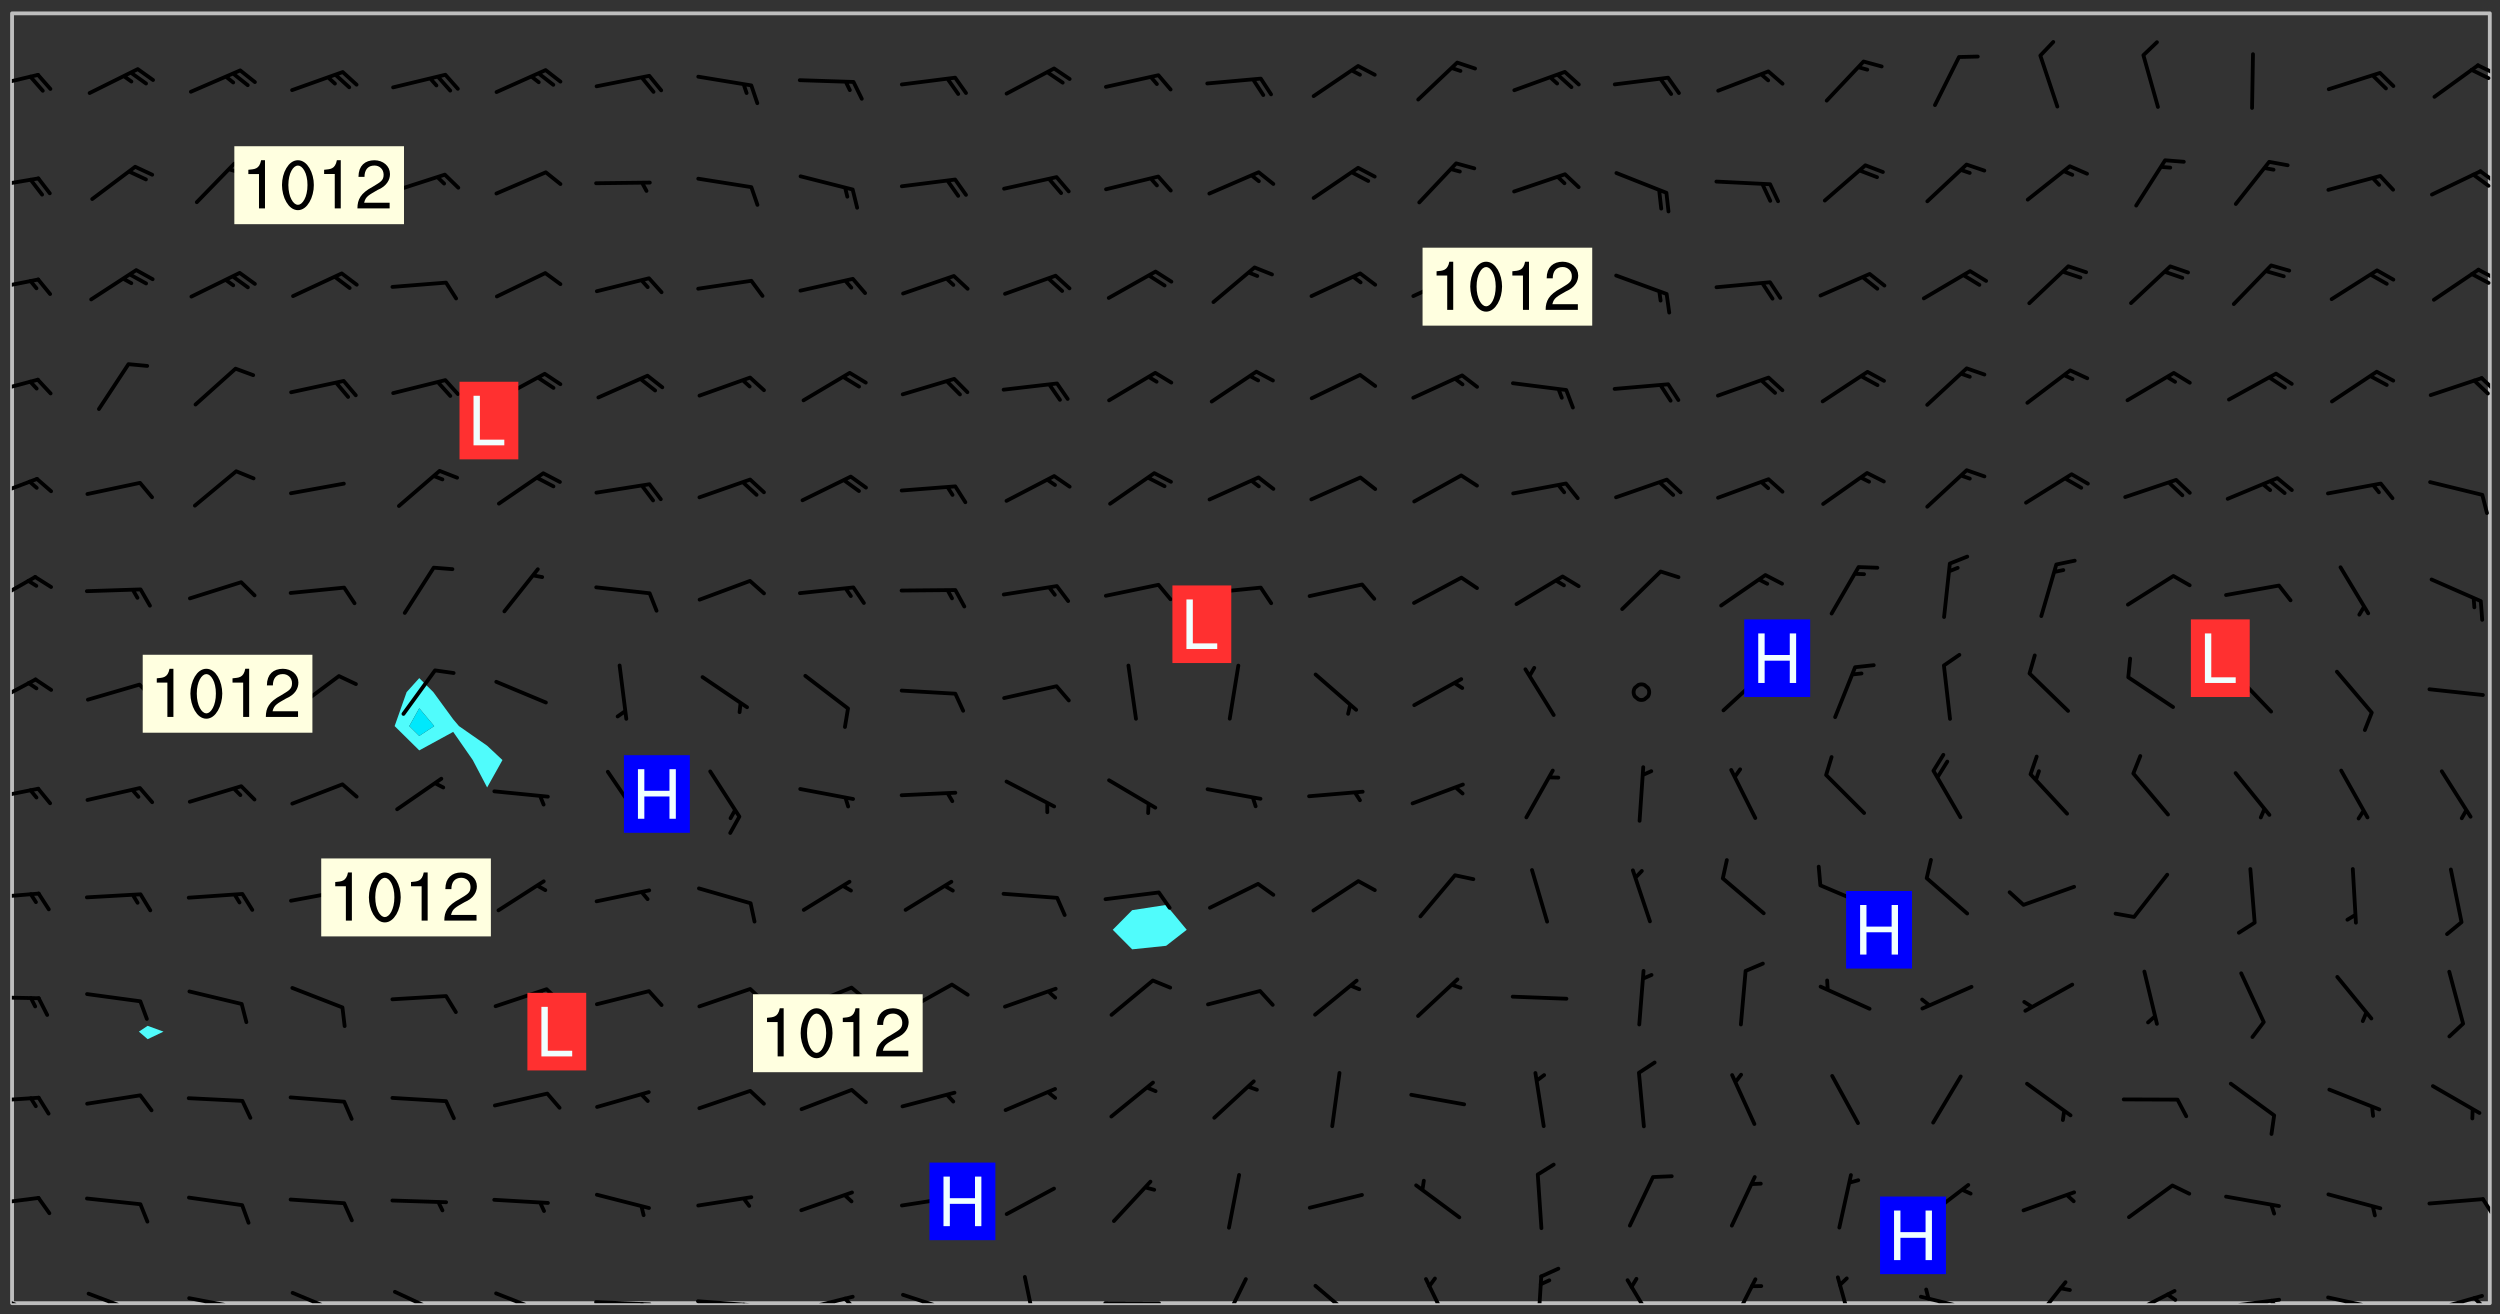 <svg xmlns="http://www.w3.org/2000/svg" role="img" xmlns:xlink="http://www.w3.org/1999/xlink" viewBox="142.45 309.95 326.84 171.84"><rect x="142.45" y="309.95" width="326.84" height="171.84" fill="#333333" stroke="none"/><defs><clipPath id="a"><path d="M144 311.672h1v168.656h-1zm0 0"/></clipPath><clipPath id="b"><path d="M144 311.672h324v168.656H144zm0 0"/></clipPath><clipPath id="c"><path d="M467 311.672h1v168.656h-1zm0 0"/></clipPath><clipPath id="d"><path d="M144 478h4v2.328h-4zm0 0"/></clipPath><clipPath id="e"><path d="M153 478h8v2.328h-8zm0 0"/></clipPath><clipPath id="f"><path d="M159 480h2v.328h-2zm0 0"/></clipPath><clipPath id="g"><path d="M166 479h9v1.328h-9zm0 0"/></clipPath><clipPath id="h"><path d="M172 480h2v.328h-2zm0 0"/></clipPath><clipPath id="i"><path d="M180 478h8v2.328h-8zm0 0"/></clipPath><clipPath id="j"><path d="M193 478h8v2.328h-8zm0 0"/></clipPath><clipPath id="k"><path d="M207 478h8v2.328h-8zm0 0"/></clipPath><clipPath id="l"><path d="M212 480h2v.328h-2zm0 0"/></clipPath><clipPath id="m"><path d="M220 479h8v1.328h-8zm0 0"/></clipPath><clipPath id="n"><path d="M226 480h2v.328h-2zm0 0"/></clipPath><clipPath id="o"><path d="M233 479h8v1.328h-8zm0 0"/></clipPath><clipPath id="p"><path d="M239 480h2v.328h-2zm0 0"/></clipPath><clipPath id="q"><path d="M246 479h9v1.328h-9zm0 0"/></clipPath><clipPath id="r"><path d="M252 479h3v1.328h-3zm0 0"/></clipPath><clipPath id="s"><path d="M260 478h8v2.328h-8zm0 0"/></clipPath><clipPath id="t"><path d="M276 476h3v4.328h-3zm0 0"/></clipPath><clipPath id="u"><path d="M286 480h9v.328h-9zm0 0"/></clipPath><clipPath id="v"><path d="M301 476h5v4.328h-5zm0 0"/></clipPath><clipPath id="w"><path d="M314 477h7v3.328h-7zm0 0"/></clipPath><clipPath id="x"><path d="M328 476h5v4.328h-5zm0 0"/></clipPath><clipPath id="y"><path d="M343 476h2v4.328h-2zm0 0"/></clipPath><clipPath id="z"><path d="M354 477h6v3.328h-6zm0 0"/></clipPath><clipPath id="A"><path d="M368 476h5v4.328h-5zm0 0"/></clipPath><clipPath id="B"><path d="M382 476h3v4.328h-3zm0 0"/></clipPath><clipPath id="C"><path d="M393 479h8v1.328h-8zm0 0"/></clipPath><clipPath id="D"><path d="M407 477h6v3.328h-6zm0 0"/></clipPath><clipPath id="E"><path d="M420 478h7v2.328h-7zm0 0"/></clipPath><clipPath id="F"><path d="M425 478h3v2.328h-3zm0 0"/></clipPath><clipPath id="G"><path d="M433 479h8v1.328h-8zm0 0"/></clipPath><clipPath id="H"><path d="M439 479h2v1.328h-2zm0 0"/></clipPath><clipPath id="I"><path d="M446 479h8v1.328h-8zm0 0"/></clipPath><clipPath id="J"><path d="M452 480h2v.328h-2zm0 0"/></clipPath><clipPath id="K"><path d="M459 479h9v1.328h-9zm0 0"/></clipPath><clipPath id="L"><path d="M465 479h3v1.328h-3zm0 0"/></clipPath><clipPath id="M"><path d="M144 466h4v2h-4zm0 0"/></clipPath><clipPath id="N"><path d="M466 466h2v4h-2zm0 0"/></clipPath><clipPath id="O"><path d="M144 453h4v2h-4zm0 0"/></clipPath><clipPath id="P"><path d="M144 440h4v1h-4zm0 0"/></clipPath><clipPath id="Q"><path d="M144 426h4v2h-4zm0 0"/></clipPath><clipPath id="R"><path d="M144 412h4v3h-4zm0 0"/></clipPath><clipPath id="S"><path d="M144 398h4v5h-4zm0 0"/></clipPath><clipPath id="T"><path d="M144 385h4v5h-4zm0 0"/></clipPath><clipPath id="U"><path d="M144 372h4v4h-4zm0 0"/></clipPath><clipPath id="V"><path d="M144 359h4v3h-4zm0 0"/></clipPath><clipPath id="W"><path d="M466 359h2v3h-2zm0 0"/></clipPath><clipPath id="X"><path d="M144 346h4v3h-4zm0 0"/></clipPath><clipPath id="Y"><path d="M466 344h2v3h-2zm0 0"/></clipPath><clipPath id="Z"><path d="M465 345h3v3h-3zm0 0"/></clipPath><clipPath id="aa"><path d="M144 333h4v2h-4zm0 0"/></clipPath><clipPath id="ab"><path d="M466 332h2v3h-2zm0 0"/></clipPath><clipPath id="ac"><path d="M465 332h3v3h-3zm0 0"/></clipPath><clipPath id="ad"><path d="M144 319h4v3h-4zm0 0"/></clipPath><clipPath id="ae"><path d="M466 318h2v2h-2zm0 0"/></clipPath><clipPath id="af"><path d="M465 318h3v3h-3zm0 0"/></clipPath><g id="ag" clip-path="url(#clip1)"><path fill="#fff" fill-opacity="0" fill-rule="evenodd" d="M0 0h1000v1000H0zm0 0"/><path fill="#d3d3d3" fill-opacity="0" fill-rule="evenodd" d="M162.152 355.867l-.234.293.059.234.117.172.176.234.293.348.113.059.117-.172.059-.234.176-.176.465-.176h.699l.234.293.289.816.059.176.176.23.352.234.699.699.172.176.234.348.234.41.289.582.41.465.23.234.234.176.117.23.176.293.172 1.164v.234l.059.289.059.117.117.117.348.41.117.172.176.176.176.234.117.172.172.352.059.234.234.406.234-.059-.176.176-.059.93h-.582l-.234-.113-.348.113-.117.117-.059.293-.059.176-.117.172-.465.293-.059.234-.059.113v.645l.059.172v.41l.059.059v.406l.059.406.117.176.059.059.23.641-.059.293v.699l-.059.582v.234l-.059.23-.055.352v1.922l.055.117h.426l-.367.117-.023.352.891 1.168 1.742.539 1.34.359v.539l.09.809.535.715 1.52.27.891-.086.09 1.164.535.18 1.16-.18 2.055-.984 1.16-.363 1.879-.176 1.695-.18-.18.719-1.516.086-1.25.09-.805.27-1.074.809.27.719.535.898-.18.625-.266.809.266 1.078.625.898.805.18 1.25-.18-.266.723.098.504.055.293v.172l.059.293v.406l.176.117.352.117h.406l.293-.176.113-.117.059-.117.117-.23.059-.176.352-.465.23-.176.176-.059.176.059.059.176.117.988.055.469.059.172.117.234.176.059.816.059h.289l.117.234.059.406.059.352v1.105l.117.293.117.348.289.699.176.352.582.754.352.176.172.059.469.234.641.465.348.234.293.176.293.055.23.062.816.348.293.176.113.172.352.352.117.176.523.641v.289l.059.352v.348l.059.352.059.289.117.059.172.059h.176l.582.234.176.117.176.289.176.234.113.234.293.23.117.117v.41l.059.055.289.234.234.117.059.117.117.172.059.117.23.234.059.176.234.059.117.059-.117.113-.059.117v.117l-.117.293-.117.289v.582l.176.117.117.059.059.117.117.117.113.059.176.348.059.352.059.406v.176l-.059.176-.117.699v.172l.117.176.293.293h.406l.176.117.117.172.117.293v.234h-.527l-.23-.234h-.234l-.176.059-.059.699.059.348.117.176.176.41.117.23.289.469.176.055h.523l.234.059.758.641.059.293v.234l.059.059.23.348v.352l-.117.172v.293l.293.289.293.176.172.059.293.176.293.117.582.406.289.234.293.176.219.16.016.012.23.176.641.523.176.234.117.176.176.176.113.172v.641l.117.176.469.117.582.117.234.059.23.113.293.117.113.059.586.352.289.172.176.062.176.055.176.059.699.352.289.176.234.055.289.176.234.117.641.406.293.117.172.059.234.059.41.059.23.059.234.117.059.172-.41.176.469.059.059.293.113.234.176.055.234.059.176.059.406.117.641.234.117.172.059.234v.176l-.059.117-.059.406.234.234.117.059.348.117.641.23.176.117.289.117.176.176.234.465.582 1.105.176.176.348.176.176.117.352.117 1.047.523.234.059.465.113.293.059.465.176.758.582.234.234.348.465.176.176.289.234.816.699.293.176.289.289.293.176.293.289.695.641.176.176.293.234.289.234.469.289.641.582.348.234.234.293.348.348.352.465.934.992.348.406.117.176.234.059.113.117.645.176.23.113.234.059.293.176.23.117.934.699.406.406.234.176.406.176.234.117.816.348.348.234.234.117.293.289.23.117.758.352.352.172.23.059.293.117.234.059.871.176h.816l.469.23.172.059.875.699.465.117.293.059.176.059.23.059.469.059.348.059.352.059.406.059h.293l.172.059v.23l.176.176h.293l.348.059.352.059.699.117h.641l.465-.234.293-.176.172-.117.41-.172.289-.176.934-.465.469-.293.523-.293.465-.172.465-.176 1.051-.465.289-.117.41-.117.289-.117.527-.176 1.516-.699.582-.348.289-.059.293-.059.348-.117.875-.23.352-.117h.113l.234-.059.875-.234.234-.059h.812l.352-.059.816-.117.172-.059.352-.055.293-.059.23-.059.816-.176.176-.059h.348l.234-.059.465-.117.758-.172.234-.059h.348l.41-.117.289-.059 1.285-.059h.289l.41-.059.23-.059h.176l.875-.117h.406l.41-.117h.348l.352-.113.871-.059h1.75l1.047.289.41.117.289.117.352.117.289.117 1.051.172.289.059h.293l.293.059.172.059.41.059.172.059.117.059h.117l.117.059.352.059h.113l.41.066 1.922.395 1.926.395 1.52.449 1.695.719 2.145.805 1.605-.719 1.43-.805 1.16-1.078 1.25-.449 3.035-.719 1.875-.359 2.145-1.348 2.234-1.254 2.5-1.258 1.695-.449 1.785-.18 1.16-.27.625.539 1.34-.27.715-.988.984-1.344.445-.18.805-.359 1.875-.539 1.785-.449 1.25-.27 1.16-.09 1.699-.09 1.961-.27 1.25-.09h.539l.625-.09h.891l2.145-.18 2.41-.18 2.59-.09 1.695.18 1.609.09 1.43.359 1.16.719 1.875.988 1.16 1.527.266.715.629.09.355.898.535.539.535 1.527 1.074.359h.535l-.805.535.09 1.707.715 2.695.891.805.895.988.715 1.258 1.785.539 1.52-.18.355 1.344 1.609-.805.98-.539.27.27.316-.215.219-.145.801.449.449-.359h.355l.535-.27.539-.719.535-.27.625-.988 1.16.449.84.371 1.395.617 1.695-.18h1.605l1.785.09.18-1.707.535-1.344.805.27.492.848.402.406-.09.539v.359l.715.449.711-.27h1.43l.359.988.445 1.258.715 1.344 1.25.629 1.695.629.715-.18.18-.539.98-.09.449.359.086 1.258-.266.629-.535.18v.539l.715.984.266.539.984.988.801 1.078-.266.359-.09.898-.625 2.332-.355 2.066-.09 1.793-.18.719-.09.539v1.438l-.98 1.883-.359 1.707-.535.898-.805 1.168-.266.539 2.055 1.254.086.359-.355.539-.09-.18v.809l.09 1.438-.445.715-1.074.094-.266.715.535.898.805.719 1.16.809 1.34.27.445.359-.355.449-1.789-.09-1.25-.449-.715-.719-.625-.09-.176 3.59-.188 1.309h89.359V311.703h-55.27v49.082l.762.125 3.289.543 2.023 2.836v2.754l2.352.332 2.348.332h4.051l-1.379 4.16-2.023.707-2.023.703-.543.344-2.594 1.617-.188.117-2.023-2.078-.73-2.742-2.672-2.078-1.375-3.5-.066-.082-1.957-2.672 2.75-1.418v-49.082H294.422v91.414l.117.031.133.012.074.074.105.047.09.059.086.059.09.059.297.297.059.09.031.117.027.117.016.137-.031.117-.059.09-.059.086-.043.105-.047.102-.027.121v.145l.176.27.148.148.074.086.074.074.043.105.062.09.059.086.043.105.059.09.047.102.043.105.059.086.117.18.074.074.062.086.059.09.043.105.059.09.059.086.062.09.059.09.043.102.117.18.074.074.059.086.074.074.09.059.105.047h.148l.133-.016.133.016.102-.047.074-.074.047-.102-.016-.133v-.148l-.047-.105-.027-.117-.047-.102-.027-.121-.043-.102-.062-.09-.043-.102-.043-.105-.031-.117-.016-.133-.012-.137.086-.059.059-.086.121-.031.043.105.016.133v.117l.059.102.059.09.09.059.148.148.059.09.043.105-.012.102.086.059.105.047.086.059.09.059.074.074-.117.027-.105.047-.086.059-.074.074-.059.09-.062.086-.027.121-.047.102-.043.105-.031.117-.012.133-.016.133v.148l.027.117.047.105.043.102.059.09.074.074.09.059.074.074.09.059.059.09.043.105.047.102.117.031.133.016h.148l.117-.031.105.043.043.105.047.102.027.121L299.5 410l.027.117.031.121.027.117.105.043.102.047.133-.016.148.148.062.086.074.074.07.074.09.062.105.043.102.043.117.031.137.016.117-.031.074-.074.027-.117-.012-.133-.031-.121-.027-.117.043-.105h.117l.09.062.117.027h.148l.133.016h.148l.133.016.133-.016h.148l.133-.016.133-.012.137.012.117-.027.133-.016.191-.059-.059.176-.016.133-.027.121-.016.133-.059.086-.133.016-.105.047-.105.043-.117.031-.117.027-.266.031h-.148l-.133.016-.074.074.059.086.148.148.117.18.074.07.09.062.09.059.086.059.09.059.102.043.105.062.105.043.086.059.105.047.102.043.18.117.059.09-.043.102-.047.105.016.133.223.223.059.09.043.102.031.121.043.102.016.133.031.117.012.137.031.117.148.148.102.043.105.043.117.031.133.016.137.016h.117l.117-.031.09-.059.043-.105.047-.102.043-.105.031-.117.012-.133v-.148l-.012-.133-.016-.133-.031-.117-.043-.105-.047-.105-.043-.102-.043-.105-.016-.133.016-.133.027-.117.031-.117.027-.121.047-.102.09-.059.086-.062.074-.074.09-.059.223-.223.059-.086.074-.074.117-.18.059-.086v-.148l-.074-.074-.102-.047-.105-.043-.102-.043-.059-.09-.047-.105-.027-.117.09-.059.117-.031.102-.043.18-.117.148-.148.012-.133-.012-.105-.09-.059-.133.016h-.148l-.133.016-.133-.016-.121-.031-.086-.059-.074-.074-.059-.09-.062-.086-.117-.18-.059-.086.031-.121.086-.059.121-.031.059-.086v-.121l-.031-.117-.059-.09-.059-.086-.047-.105-.027-.117-.016-.133.059-.09.074-.074.09-.059.117-.18.074-.074.059-.086.148-.148.121-.031.133-.016.133.016.074.074.043.105.016.133-.031.117-.117.031-.133.012-.148.148-.043.105-.047.102-.027.121-.031.117v.148l.031.117.043.105.059.09.074.07.074.074.117.031.121.027.117-.027.133-.016h.117l.09.059.074.074.047.105.059.086.102.047.133.016.105.043.086.059-.012.105-.074.074-.18.117-.059.09-.09.059-.07.074-.074.074-.062.09-.027.117-.016.133.016.133-.016.133v.148l.016.133.027.117.031.121.074.074.09.059.086.059.09.059.117.031v.086l-.102.047-.09.059-.266.031-.117.027h-.148l-.105.043-.102.047-.059.09-.062.234-.012.133-.031.121-.016.133v.293l-.012.133.012.137.016.133.133.016.133.012.121.031.086.059.074.074.047.105.043.102.016.133v.445l-.016.133v.445l.031.266.027.117.016.133.031.117.086.211.031.266v.148l-.031.117-.027.117-.031.121-.027.117-.031.117-.031.121-.012.133-.016.133.09.059.117-.031.102.016.047.105-.031.266v.441l-.043.105-.047.105-.043.102-.043.105-.059.086-.031.121-.043.117-.031.117-.016.133.016.133.059.09.105.047.086.059.059.086-.012.137-.031.117-.043.102v.445l-.016.133v.148l-.031.117-.043.105-.027.117-.047.105-.043.102-.031.121-.027.117-.031.133-.031.117-.027.117-.043.105-.031.117-.031.121-.012.133-.016.133v.297l.027.117v.148l.047.398.027.117.059.09.121.031h.148l.133-.016.059.09v.117l-.059.09-.09.059-.102.043-.105.047-.09.059-.086.059-.137.016-.117-.031-.133-.016-.102.047-.062.086-.012.137-.016.133-.031.117-.027.117-.016.133-.031.121v.297l.016.133.031.117v.148l.012.133v.148l-.027.117-.047.102-.027.121-.031.117-.059.09-.074.074-.102.043-.105.047-.117.027-.121.031-.102-.047.059-.086.105-.047.027-.117.031-.117.027-.121.031-.117v-.148l.016-.133-.031-.117-.043-.105-.105.016-.074.074-.102.043-.09.062-.074.074-.043.102-.016.133-.031.117L304.25 426l-.031.117-.027.117-.031.121-.027.117-.031.117-.043.105-.09.059h-.09l-.117-.031-.031-.086.016-.137-.031-.117v-.148l-.012-.133v-.148l-.062-.234-.027-.121-.043-.102-.047-.105-.059-.086-.059-.09-.043-.105-.062-.086-.148-.148-.07-.074-.105-.047-.105-.043-.102-.043-.297-.297-.09-.074-.086-.059-.105-.043-.09-.062-.086-.059-.105-.043-.09-.059-.086-.062-.074-.07-.105-.047-.086-.059-.105-.043-.09-.062-.102-.043-.105-.043-.086-.059-.105-.047-.105-.043-.102-.047-.09-.059-.102-.043-.105-.043-.09-.062-.117-.027-.133-.016-.133.016H299.75l-.133.016-.117-.031-.09-.059-.074-.074-.09-.059-.102-.047h-.148l-.121-.027-.102-.043-.074-.074-.117-.18-.09-.059-.102-.043-.09-.062-.105-.043-.09-.059-.086-.059-.105-.047-.059-.086-.059-.09-.043-.105-.047-.102-.074-.074-.086-.059-.074-.074-.09-.059-.223-.223-.043-.105-.031-.266.105-.043h.145l.105.043.074.074.09.059.086.059.105.047.09.059.148.148.07.074.148.148.062.086.074.074.086.059.074.074.09.062.09.059.086.059.27.176.102.047.105.043.102.043.047-.074.059-.086.074-.074.07-.074.105.043.074.074.059.09.043.102.047.105.043.105.121.027.117-.027.074-.09.043-.105.059-.09.074-.074.105-.043.117-.027.133.012.09.059.148.148.059.09.043.105.047.102.043.105.043.102.105.047.105.043.133.016.086-.059.059-.09.074-.074.105-.043.117.027.105.047.102.043.105.043.102.047.18.117v.117l-.016.133.016.133.016.137.059.086.102.047.121.027.117.031h.148l.117-.031.059-.09.18-.117.059-.09.074-.074.059-.086.117-.18.18-.117.117.031.09.059.043.074-.016.133v.117l.09.059h.148l.133-.016.133-.012.266-.031.105-.043.117-.031.121-.027.074-.074.07-.074.062-.09-.016-.105-.047-.102-.102-.043-.105-.016-.117.027-.266.031h-.148l-.074-.074-.09-.059-.117-.031-.117-.027-.133-.016h-.148l-.133.016h-.297l-.105-.047-.148-.148-.043-.102-.059-.09.223-.223.086-.059.105-.043.117-.031.133-.016.133.016.137.016.102.043.133-.012.09-.062.102-.043.062-.09-.047-.102-.09-.059-.117-.031-.102-.043-.059-.09-.062-.09v-.117l.016-.133.105-.047.074-.07v-.121l-.09-.059-.031-.117.09-.059.074-.074.043-.105.059-.09.047-.102.016-.133v-.148l-.047-.105-.043-.102-.09-.059-.133-.016-.102-.043-.137-.016-.117-.031h-.445l-.133-.016-.133-.012-.133-.016-.117-.031h-.148l-.133-.016-.133-.012-.266-.031-.121-.043-.086-.059-.074-.074v-.148l.012-.133.105-.047.102-.043.133-.016h.152l.133-.016h.293l.121.031.102.043.09.059.234.062.121-.047.09-.059.102-.043.133-.016.105.043.102.047.133.012.121-.027h.145l.121-.031.117-.027.105-.047.074-.074.086-.059.148-.148.059-.086.047-.105.027-.117.016-.105-.102-.043-.09-.059-.117-.031-.105-.043-.09-.062-.074-.086-.074-.074-.102-.043-.105-.047-.102-.043-.059-.09-.047-.102-.086-.211-.062-.086-.059-.09-.074-.074-.086-.059h-.27l-.117.031-.09.059-.102.043-.133.016-.105-.016-.027-.117-.062-.09-.117-.031-.102-.043-.148-.148-.031-.117-.016-.105.074-.074.18-.117.117-.027.117-.031.137.016.102.043.105.043.102.047.105.043.117.031.133.016.117.027.133.016.105-.016.09-.059-.074-.074-.105-.043-.074-.074-.074-.09-.148-.148-.086-.059-.09-.059-.074-.074-.09-.059-.102-.047-.121-.027-.102-.047-.105-.043-.117-.031-.102-.043-.121-.031h-.148l-.117.031-.105.043-.086.062-.18.117-.086.059-.09.059-.105.047-.086.059-.105.043-.102.043-.105.047-.074.074-.059.09-.059.086-.047.105-.059.086-.074.074-.133-.012-.117-.031h-.117l-.074.074-.09.059-.074.074-.09.059-.086.059-.105.047-.102.043-.137.016-.102-.043-.148-.148-.105-.047h-.086l-.105.047-.102.043-.121.031-.117-.031-.074-.074v-.117l.031-.121.074-.07.059-.09.074-.074.117-.031.105-.043h.293l.133-.016.137-.016.102-.043.09-.059.102-.047.09-.059.133-.012.09.059.133.012.09-.059.086-.059.105-.043.09-.059.086-.062.09-.059.148-.148.059-.086.059-.09.105-.043.133-.016.117.027.121.031.059-.059.059-.09.031-.266.027-.117.105.012.133.016.102-.043.09-.059.059-.09.074-.074.059-.09.047-.102.012-.133-.012-.133-.047-.105-.148-.148-.059-.09-.059-.086-.043-.105v-.445l.016-.133v-.148l.012-.133-.059-.059-.09.059-.102-.043-.18-.117-.086-.059-.062-.09-.059-.09-.074-.074-.086-.059-.121.031-.102.012-.105.047-.086.059-.105.043-.148.148-.09.059-.086.059-.09.062-.105.043-.133.016v-.121l.105-.043.117-.031.074-.07.043-.105v-.148l-.027-.117-.148-.148-.133-.016h-.148l-.117.031-.105.043-.102.043-.09.062-.117.027-.074-.074.012-.133-.043-.102-.043-.105-.09-.059-.117.027-.121.031-.117.031-.102.043-.121.031-.102.043-.105.043-.09.059-.102.016v-.117l.016-.133-.059-.09-.074.043-.148.148-.059.09-.074.074-.047.105-.043.102-.074.074-.059.09-.074.074-.059.086-.074.074-.09.062-.074.07-.074.074-.102.016-.133.016-.105-.043v-.121l.148-.148.043-.102.059-.09.047-.102.043-.105.059-.09.031-.117.043-.102.031-.121.027-.117.047-.105.043-.102.043-.105.074-.07.09-.062.09-.059.102-.043h.297l.266-.031.105-.043-.074-.074-.117-.031-.105-.043-.09-.059-.102-.047-.09-.059-.102-.043-.105-.043-.09-.062-.086-.059-.105-.043-.102-.043-.121-.031-.117-.031-.102-.043L297.5 410.25l-.102-.043-.09-.059-.043-.105-.016-.133.102-.043.133-.016.137.016.133-.016.102-.043.059-.09.016-.105-.09-.059-.074-.074-.102-.043-.09-.059-.148-.148-.043-.105-.016-.133v-.293l-.059-.09-.09-.059-.074-.074-.043-.105-.031-.117-.059-.09-.074-.074-.117-.027-.074-.074-.09-.059-.09-.062-.086-.059-.074-.074-.059-.086-.047-.105-.086-.059-.148-.148-.195-.059-.133.016-.102.043-.074.074-.047.102-.043.105-.059.09-.059.086-.297.297-.09.059h-.086l-.062-.086-.043-.105.031-.117.059-.09.027-.117-.012-.133-.09-.062-.105.047-.117.027-.117.031-.27.176-.102.047-.117.027-.105.047-.09.059-.102.043-.059-.086-.047-.105.016-.133.047-.105.07-.074.074-.07.059-.09v-.148l-.043-.105h-.238l-.102.047-.031.117-.027.117-.031.121-.074.043-.133.016-.074-.047-.043-.102-.043-.105-.047-.102-.043-.105-.121.031-.102.043-.133.016-.117.031-.105.043-.09.059-.102.047-.121.027-.133.016-.102-.043-.059-.09-.047-.105-.043-.102-.043-.105v-.117l.059-.09.086-.059.18-.117.102-.047.105-.043.105-.059.102-.043.09-.062.102-.043.105-.059.102-.047.09-.059.105-.043.102-.043.09-.062.102-.043.137-.016.117.031.102.043.121.031.102.043.105.047.102.043.105.043.102.047.105.043.102.043.105.047.086.059.105.043.117.031.105.043.102.047.09.059.105.043.102.043.105.047.117.027.102.047.121.027h.148l.086-.059.016-.102.059-.09-.027-.117-.074-.074-.117-.18-.074-.074-.09-.074-.18-.117-.086-.059-.105-.043-.102-.047-.27-.176-.059-.09-.074-.074-.059-.09-.043-.102-.031-.117-.016-.137v-.562l-.012-.133-.016-.133-.031-.117-.016-.133-.012-.133-.031-.121-.223-.223-.059-.086-.016-.105.031-.117.133-.016v-91.414H172.992v1.453l-.059.234-.352 1.051-.172.523-.117.348-.176.41-.117.172-.234.293-.23.059h-.352l-.117.059-.23.406v.293l.117.176.23.23.117.234.641.758.293.465.176.234.23.352.234.348.641.816.176.465.172.41.117.695.176.469.117 1.398.059.465v.875l.117 1.047v4.781l-.059.465-.352 1.281-.176.523-.113.41-.352.93L172.934 336l-.234.582-.117.176-.172.348-.176.406-.352.816-.059.293-.113.293-.117.289-.059.176-.117.875-.059.406-.059.117-.059.176-.059.172-.23.527-.117.172v.234l-.117.234-.059.172-.176.586v.289l-.059.176v.293l-.059.113-.059.527v.172l-.055.234v2.621l-.176.816-.117.176-.176.234-.117.172-.113.234-.586.934-.23.289-.293.465-.176.234-.289.352-.352.699-.113.23-.176.41-.176.23-.406.527-.816.699-.293.172-.289.234-.176.117-.176.176-.523.406-.527.176-.172.176-.234.055-.641.176h-.758m12.211 31.023l-1.074.449.359.895 1.25-.715.445-.539-.98-.09"/><path fill="#d3d3d3" fill-opacity="0" fill-rule="evenodd" d="M201.508 416.598h-.895l.449.629.98.359.805-.09.445-.988-.176.09-.715-.355-.895.355m154.621 59.07l-.059-.523v-.293l.113-.293.059-.23.469-.469h.113l.117-.113.117-.059h.176l.234-.059h.348l.234.059.117.059.23.172.059.176.117.582v.293l-.117.176-.172.289-.176.176-.527.523-.23.234-.117.059h-.176l-.117-.059-.406-.293-.176-.117-.117-.059-.059-.113-.055-.117m6.641-10.957l-.059-.172v-1.109l.059-.172.176-.059.172-.059h.176l.234-.059.117.059.059.699-.059.172-.117.176-.117.059-.234.523-.113.059h-.234l-.059-.117m9.613-14.391l-.117-.176v-.699l.293-.875.117-.172.176-.352.113-.23.117-.293.352-.758.117-.23.172-.234h.176l.117-.059h.641l.117.059.234.234.172.113.352.293.117.117.113.176v.113l.117.059.117.117v.699l-.059.176v.23l-.059.176-.348 1.051-.117.23-.117.234-.117.059-.23.234-.641.289h-.875l-.41-.117-.641-.465"/><path fill="none" stroke="#bebebe" stroke-linecap="round" stroke-linejoin="round" stroke-miterlimit="10" stroke-width=".5" d="M467.957 311.695H144.027v168.625h323.93v-168.625"/><g clip-path="url(#a)"><path fill="#fff" fill-opacity="0" fill-rule="evenodd" d="M144 475.891v4.438h.004H144V311.672h.004H144v164.219"/></g><g clip-path="url(#b)"><path fill="#fff" fill-opacity="0" fill-rule="evenodd" d="M144.004 480.328V311.672h17.75V444.062l-1.148.758 1.148.988 2.074-.988-2.074-.758V311.672h35.508v86.93l-1.652 1.836-1.566 4.438 3.219 3.18 4.438-2.422 2.559 3.684 1.879 3.582 2.004-3.582-2.004-1.875-3.684-2.566-.754-.887-2.594-3.551-1.844-1.836v-86.93h97.641v116.586l-4.438.684-2.539 2.566 2.539 2.555 4.438-.461 2.695-2.094-2.695-3.25V311.672H467.996v168.656H144.004"/></g><path fill="#50fcfc" fill-rule="evenodd" d="M161.754 445.809l-1.148-.988 1.148-.758 2.074.758-2.074.988m35.508-37.754l-3.219-3.18 1.566-4.438 1.652-1.836v3.938l-1.305 2.336 1.305 1.289 1.957-1.289-1.957-2.336v-3.938l1.844 1.836 2.594 3.551.754.887 3.684 2.566 2.004 1.875-2.004 3.582-1.879-3.582-2.559-3.684-4.438 2.422"/><path fill="#00e8fc" fill-rule="evenodd" d="M197.262 406.164l-1.305-1.289 1.305-2.336 1.957 2.336-1.957 1.289"/><path fill="#50fcfc" fill-rule="evenodd" d="M290.465 434.062l-2.539-2.555 2.539-2.566 4.438-.684 2.695 3.25-2.695 2.094-4.438.461"/><g clip-path="url(#c)"><path fill="#fff" fill-opacity="0" fill-rule="evenodd" d="M467.996 480.328H468V311.672h-.004H468v168.656h-.004"/></g><g clip-path="url(#d)"><path fill="none" stroke="#000" stroke-linecap="round" stroke-linejoin="round" stroke-miterlimit="10" stroke-width=".5" d="M147.219 481.742l-6.438-2.824"/></g><g clip-path="url(#e)"><path fill="none" stroke="#000" stroke-linecap="round" stroke-linejoin="round" stroke-miterlimit="10" stroke-width=".5" d="M160.598 481.582l-6.566-2.504"/></g><g clip-path="url(#f)"><path fill="none" stroke="#000" stroke-linecap="round" stroke-linejoin="round" stroke-miterlimit="10" stroke-width=".5" d="M159.645 481.215l.148 1.219"/></g><g clip-path="url(#g)"><path fill="none" stroke="#000" stroke-linecap="round" stroke-linejoin="round" stroke-miterlimit="10" stroke-width=".5" d="M174.082 480.988l-6.902-1.32"/></g><g clip-path="url(#h)"><path fill="none" stroke="#000" stroke-linecap="round" stroke-linejoin="round" stroke-miterlimit="10" stroke-width=".5" d="M173.078 480.797l.359 1.172"/></g><g clip-path="url(#i)"><path fill="none" stroke="#000" stroke-linecap="round" stroke-linejoin="round" stroke-miterlimit="10" stroke-width=".5" d="M187.188 481.684l-6.484-2.711"/></g><g clip-path="url(#j)"><path fill="none" stroke="#000" stroke-linecap="round" stroke-linejoin="round" stroke-miterlimit="10" stroke-width=".5" d="M200.441 481.816l-6.363-2.977"/></g><g clip-path="url(#k)"><path fill="none" stroke="#000" stroke-linecap="round" stroke-linejoin="round" stroke-miterlimit="10" stroke-width=".5" d="M213.844 481.621l-6.535-2.582"/></g><g clip-path="url(#l)"><path fill="none" stroke="#000" stroke-linecap="round" stroke-linejoin="round" stroke-miterlimit="10" stroke-width=".5" d="M212.891 481.242l.141 1.219"/></g><g clip-path="url(#m)"><path fill="none" stroke="#000" stroke-linecap="round" stroke-linejoin="round" stroke-miterlimit="10" stroke-width=".5" d="M227.402 480.48l-7.023-.301"/></g><g clip-path="url(#n)"><path fill="none" stroke="#000" stroke-linecap="round" stroke-linejoin="round" stroke-miterlimit="10" stroke-width=".5" d="M226.379 480.434l.531 1.109"/></g><g clip-path="url(#o)"><path fill="none" stroke="#000" stroke-linecap="round" stroke-linejoin="round" stroke-miterlimit="10" stroke-width=".5" d="M240.711 480.59l-7.008-.52"/></g><g clip-path="url(#p)"><path fill="none" stroke="#000" stroke-linecap="round" stroke-linejoin="round" stroke-miterlimit="10" stroke-width=".5" d="M239.691 480.512l.492 1.125"/></g><g clip-path="url(#q)"><path fill="none" stroke="#000" stroke-linecap="round" stroke-linejoin="round" stroke-miterlimit="10" stroke-width=".5" d="M253.93 479.48l-6.816 1.699"/></g><g clip-path="url(#r)"><path fill="none" stroke="#000" stroke-linecap="round" stroke-linejoin="round" stroke-miterlimit="10" stroke-width=".5" d="M252.938 479.727l.82.91"/></g><g clip-path="url(#s)"><path fill="none" stroke="#000" stroke-linecap="round" stroke-linejoin="round" stroke-miterlimit="10" stroke-width=".5" d="M267.172 481.43L260.5 479.227"/></g><g clip-path="url(#t)"><path fill="none" stroke="#000" stroke-linecap="round" stroke-linejoin="round" stroke-miterlimit="10" stroke-width=".5" d="M277.867 483.77l-1.434-6.879"/></g><g clip-path="url(#u)"><path fill="none" stroke="#000" stroke-linecap="round" stroke-linejoin="round" stroke-miterlimit="10" stroke-width=".5" d="M293.98 480.344l-7.027-.027"/></g><g clip-path="url(#v)"><path fill="none" stroke="#000" stroke-linecap="round" stroke-linejoin="round" stroke-miterlimit="10" stroke-width=".5" d="M302.234 483.484l3.094-6.309"/></g><g clip-path="url(#w)"><path fill="none" stroke="#000" stroke-linecap="round" stroke-linejoin="round" stroke-miterlimit="10" stroke-width=".5" d="M319.77 482.609l-5.348-4.559"/></g><g clip-path="url(#x)"><path fill="none" stroke="#000" stroke-linecap="round" stroke-linejoin="round" stroke-miterlimit="10" stroke-width=".5" d="M328.875 477.168l3.07 6.32"/></g><path fill="none" stroke="#000" stroke-linecap="round" stroke-linejoin="round" stroke-miterlimit="10" stroke-width=".5" d="M329.324 478.09l.723-.992"/><g clip-path="url(#y)"><path fill="none" stroke="#000" stroke-linecap="round" stroke-linejoin="round" stroke-miterlimit="10" stroke-width=".5" d="M343.949 476.824l-.445 7.012"/></g><path fill="none" stroke="#000" stroke-linecap="round" stroke-linejoin="round" stroke-miterlimit="10" stroke-width=".5" d="M343.949 476.824l2.234-1.012m-2.301 2.031l1.121-.508"/><g clip-path="url(#z)"><path fill="none" stroke="#000" stroke-linecap="round" stroke-linejoin="round" stroke-miterlimit="10" stroke-width=".5" d="M355.23 477.316l3.621 6.023"/></g><path fill="none" stroke="#000" stroke-linecap="round" stroke-linejoin="round" stroke-miterlimit="10" stroke-width=".5" d="M355.758 478.191l.633-1.051"/><g clip-path="url(#A)"><path fill="none" stroke="#000" stroke-linecap="round" stroke-linejoin="round" stroke-miterlimit="10" stroke-width=".5" d="M371.945 477.195l-3.18 6.266"/></g><path fill="none" stroke="#000" stroke-linecap="round" stroke-linejoin="round" stroke-miterlimit="10" stroke-width=".5" d="M371.484 478.105l1.227-.02"/><g clip-path="url(#B)"><path fill="none" stroke="#000" stroke-linecap="round" stroke-linejoin="round" stroke-miterlimit="10" stroke-width=".5" d="M382.723 476.945l1.898 6.766"/></g><path fill="none" stroke="#000" stroke-linecap="round" stroke-linejoin="round" stroke-miterlimit="10" stroke-width=".5" d="M383 477.93l.887-.848"/><g clip-path="url(#C)"><path fill="none" stroke="#000" stroke-linecap="round" stroke-linejoin="round" stroke-miterlimit="10" stroke-width=".5" d="M393.578 479.477l6.816 1.703"/></g><path fill="none" stroke="#000" stroke-linecap="round" stroke-linejoin="round" stroke-miterlimit="10" stroke-width=".5" d="M394.57 479.723l-.297-1.188"/><g clip-path="url(#D)"><path fill="none" stroke="#000" stroke-linecap="round" stroke-linejoin="round" stroke-miterlimit="10" stroke-width=".5" d="M412.488 477.578l-4.375 5.5"/></g><path fill="none" stroke="#000" stroke-linecap="round" stroke-linejoin="round" stroke-miterlimit="10" stroke-width=".5" d="M411.852 478.379l1.207.223"/><g clip-path="url(#E)"><path fill="none" stroke="#000" stroke-linecap="round" stroke-linejoin="round" stroke-miterlimit="10" stroke-width=".5" d="M426.742 478.723l-6.25 3.211"/></g><g clip-path="url(#F)"><path fill="none" stroke="#000" stroke-linecap="round" stroke-linejoin="round" stroke-miterlimit="10" stroke-width=".5" d="M425.832 479.191l1.008.699"/></g><g clip-path="url(#G)"><path fill="none" stroke="#000" stroke-linecap="round" stroke-linejoin="round" stroke-miterlimit="10" stroke-width=".5" d="M440.414 479.871l-6.965.914"/></g><g clip-path="url(#H)"><path fill="none" stroke="#000" stroke-linecap="round" stroke-linejoin="round" stroke-miterlimit="10" stroke-width=".5" d="M439.402 480.004l.711 1"/></g><g clip-path="url(#I)"><path fill="none" stroke="#000" stroke-linecap="round" stroke-linejoin="round" stroke-miterlimit="10" stroke-width=".5" d="M453.68 481.082l-6.863-1.508"/></g><g clip-path="url(#J)"><path fill="none" stroke="#000" stroke-linecap="round" stroke-linejoin="round" stroke-miterlimit="10" stroke-width=".5" d="M452.68 480.863l.332 1.18"/></g><g clip-path="url(#K)"><path fill="none" stroke="#000" stroke-linecap="round" stroke-linejoin="round" stroke-miterlimit="10" stroke-width=".5" d="M466.941 479.371l-6.762 1.914"/></g><g clip-path="url(#L)"><path fill="none" stroke="#000" stroke-linecap="round" stroke-linejoin="round" stroke-miterlimit="10" stroke-width=".5" d="M465.957 479.648l.852.887"/></g><g clip-path="url(#M)"><path fill="none" stroke="#000" stroke-linecap="round" stroke-linejoin="round" stroke-miterlimit="10" stroke-width=".5" d="M147.484 466.562l-6.969.902"/></g><path fill="none" stroke="#000" stroke-linecap="round" stroke-linejoin="round" stroke-miterlimit="10" stroke-width=".5" d="M147.484 466.562l1.422 2m11.902-1.176l-6.988-.746m6.988.746l.914 2.277m12.387-2.156l-6.957-.988m6.957.988l.836 2.305m12.504-2.559l-7.008-.48m7.008.48l1 2.242m12.324-2.371l-7.023-.223m6 .188l.543 1.102m13.789-.973l-7.016-.41m5.996.352l.512 1.113m13.719-.391l-6.809-1.738m5.82 1.484l.289 1.191m14.082-2.352l-6.941 1.09m5.934-.93l.734.98m13.434-1.758l-6.629 2.324m5.664-1.988l.902.832m13.535-.547l-6.945 1.082m5.934-.926l.734.98m13.215-2.262l-6.188 3.332m18.797-4.242l-4.777 5.152m4.082-4.402l1.184.312m11.102-1.938l-1.328 6.902m10.566-2.613l6.824-1.676m7.082-1.254l5.645 4.184m-4.824-3.574l.184-1.215m14.895-.809l.477 7.012m-.477-7.012l2.082-1.297m12.98 1.629l-3.02 6.348m3.02-6.348l2.453-.109m10.852.105l-2.996 6.355m2.559-5.43l1.227-.059m11.785-1.121l-1.516 6.863m1.293-5.863l1.184-.328m14.383.621l-5.574 4.277m4.762-3.656l1.117.508m13.531-.168l-6.617 2.359m5.656-2.02l.906.828m12.902-2.059l-5.68 4.137m5.68-4.137l2.207 1.074m11.727 1.609l-6.918-1.23m5.91 1.051l.379 1.168m13.879-.695l-6.789-1.816m5.801 1.555l.277 1.195m14.133-2.129l-7.004.574"/><g clip-path="url(#N)"><path fill="none" stroke="#000" stroke-linecap="round" stroke-linejoin="round" stroke-miterlimit="10" stroke-width=".5" d="M467.062 466.727l1.324 2.066"/></g><g clip-path="url(#O)"><path fill="none" stroke="#000" stroke-linecap="round" stroke-linejoin="round" stroke-miterlimit="10" stroke-width=".5" d="M147.504 453.461l-7.008.477"/></g><path fill="none" stroke="#000" stroke-linecap="round" stroke-linejoin="round" stroke-miterlimit="10" stroke-width=".5" d="M147.504 453.461l1.297 2.082m-2.316-2.012l.648 1.039m13.652-1.422l-6.941 1.098m6.941-1.098l1.477 1.961m11.879-1.234l-7.02-.352m7.02.352l1.043 2.219m12.266-2.113l-7.008-.562m7.008.562l.973 2.25m12.344-2.32l-7.012-.426m7.012.426l1.02 2.234M214 452.922l-6.852 1.555M214 452.922l1.605 1.855m11.664-2.047l-6.758 1.938m5.773-1.656l.852.883m13.395-1.328l-6.652 2.266m6.652-2.266l1.789 1.68m11.48-1.809l-6.559 2.52m6.559-2.52l1.852 1.609m11.582-1.242l-6.797 1.789m5.809-1.531l.832.902m13.305-1.648l-6.465 2.762m5.523-2.359l.957.77m12.789-2.008l-5.445 4.438m4.656-3.793l1.129.477m12.836-1.285l-5.164 4.766m4.41-4.074l1.16.406m10.801-2.195l-.949 6.961m10.332-4.105l6.914 1.246m9.316-4.094l1.086 6.945m-.93-5.934l.984-.738m12.395-.301l.645 7m-.645-7l2.051-1.344M368.902 450.5l2.91 6.398m-2.488-5.469l.75-.973m11.91.16l3.371 6.164m9.828-.066l3.605-6.031m14.355 5.082l-5.688-4.133m4.859 3.531l-.172 1.215m14.984-2.668l-7.027-.027m7.027.027l1.145 2.172m11.492-.109l-5.668-4.148m5.668 4.148l-.348 2.43m14.094-3.211l-6.531-2.59m5.582 2.215l.137 1.219m13.906-.379l-6.086-3.516m5.199 3.004l-.043 1.227"/><g clip-path="url(#P)"><path fill="none" stroke="#000" stroke-linecap="round" stroke-linejoin="round" stroke-miterlimit="10" stroke-width=".5" d="M147.512 440.453l-7.023-.137"/></g><path fill="none" stroke="#000" stroke-linecap="round" stroke-linejoin="round" stroke-miterlimit="10" stroke-width=".5" d="M147.512 440.453l1.109 2.188m-2.129-2.211l.555 1.098m13.75-.672l-6.965-.945m6.965.945l.852 2.301m12.398-1.953l-6.832-1.637m6.832 1.637l.613 2.375m12.559-1.922l-6.547-2.547m6.547 2.547l.289 2.438m13.258-3.922l-7.012.422m7.012-.422l1.281 2.094m11.863-2.992l-6.668 2.223m6.668-2.223l1.777 1.691m-2.75-1.367l.891.844m13.469-.914l-6.812 1.711m6.812-1.711l1.645 1.82m11.586-2.102l-6.645 2.277m6.645-2.277l1.793 1.676m11.457-1.855l-6.512 2.637m6.512-2.637l1.879 1.574m11.246-1.973l-6.133 3.43m6.133-3.43l2.062 1.328m11.5-.781l-6.629 2.34m5.664-2l.902.828m12.766-2.246l-5.402 4.492m5.402-4.492l2.27.93m11.746.441l-6.805 1.75m6.805-1.75l1.656 1.812m10.973-3.164l-5.434 4.453m4.645-3.805l1.133.473m12.828-1.285l-5.145 4.785m4.395-4.09l1.16.398m13.844 1.434l-7.023-.27m17.105-3.367l-.559 7.004m.477-5.988l1.125-.488m12.301-.527l-.617 7m.617-7l2.258-.957m7.547 3.012l6.402 2.895m-5.469-2.477l-.078-1.223m12.449 3.668l6.426-2.836m-5.492 2.426l-.965-.762m13.492 1.469l6.137-3.426m-5.246 2.926l-1.031-.664m17.344 2.867l-1.641-6.832m1.402 5.836l-.922.812m15.129-.043l-2.949-6.379m2.949 6.379l-1.48 1.953m15.547-2.426l-4.453-5.434m3.805 4.641l-.473 1.133m13.117.336l-1.812-6.789m1.812 6.789l-1.797 1.672"/><g clip-path="url(#Q)"><path fill="none" stroke="#000" stroke-linecap="round" stroke-linejoin="round" stroke-miterlimit="10" stroke-width=".5" d="M147.5 426.773l-7 .59"/></g><path fill="none" stroke="#000" stroke-linecap="round" stroke-linejoin="round" stroke-miterlimit="10" stroke-width=".5" d="M147.5 426.773l1.332 2.062m-2.348-1.977l.664 1.031m13.676-1.02l-7.016.398m7.016-.398l1.273 2.098m-2.297-2.043l.637 1.051m13.699-1.152l-7.012.488m7.012-.488l1.297 2.082m-2.316-2.012l.648 1.043m13.633-1.512l-6.906 1.285m6.906-1.285l1.531 1.922m11.41-2.969l-6.16 3.379m6.16-3.379l2.051 1.344m11.145-1.551l-5.918 3.793m5.055-3.242l1.07.602m13.586.027l-6.879 1.434m5.879-1.227l.785.941m13.469.539l-6.754-1.941m6.754 1.941l.512 2.398m12.418-5.211l-5.98 3.684m5.109-3.148l1.059.621m13.129-1.152l-5.984 3.676m5.113-3.141l1.059.621m13.641.945l-7.008-.527m7.008.527l.984 2.246m12.312-2.949l-6.973.879m6.973-.879l1.41 2.008m11.566-3.129l-6.297 3.121m6.297-3.121l1.992 1.43m11.113-1.793l-5.879 3.848m5.879-3.848l2.152 1.18m10.484-1.945l-4.52 5.379m4.52-5.379l2.398.512m7.668-1.195l1.977 6.746m11.211-6.707l2.23 6.668m-1.906-5.695l.848-.891m10.586.973l5.348 4.559m-5.348-4.559l.527-2.395m12.227 3.301l6.469 2.746m-6.469-2.746l-.215-2.441m14.117 1.504l5.293 4.621m-5.293-4.621l.555-2.387m12.098 5.879l6.617-2.363m-6.617 2.363l-1.812-1.652m16.266 3.234l4.34-5.527m-4.34 5.527l-2.414-.434m18.184 1.172l-.566-7.004m.566 7.004l-2.066 1.324m15.301-1.316l-.406-7.016m.348 5.992l-1.051.637m14.918.32l-1.395-6.887m1.395 6.887l-1.895 1.559"/><g clip-path="url(#R)"><path fill="none" stroke="#000" stroke-linecap="round" stroke-linejoin="round" stroke-miterlimit="10" stroke-width=".5" d="M147.445 413.066l-6.891 1.375"/></g><path fill="none" stroke="#000" stroke-linecap="round" stroke-linejoin="round" stroke-miterlimit="10" stroke-width=".5" d="M147.445 413.066L149 414.965m-2.559-1.699l.777.949m13.523-1.242l-6.852 1.562m6.852-1.562l1.602 1.855m-2.602-1.629l.805.93m13.445-1.391l-6.727 2.031m6.727-2.031l1.73 1.738m-2.707-1.445l.863.871m13.344-1.41l-6.555 2.523m6.555-2.523l1.855 1.609m11.074-2.344L194.371 415.75m4.938-3.414l1.09.566m13.672 1.199l-6.992-.695M213.055 414l.465 1.137m12.348 1.523l-3.953-5.812m3.379 4.965l-.574 1.086m14.391-.191l-3.809-5.906m3.809 5.906l-1.195 2.141m.641-3l-.598 1.07m16.016-2.512l-6.906-1.305m5.902 1.113l.363 1.172m14.012-1.797l-7.02.328m6-.281l.625 1.055m13.316.691l-6.227-3.258m5.32 2.781l.008 1.23m14.121-.594l-6.047-3.582m5.168 3.062l-.059 1.227m14.688-1.871l-6.914-1.25m5.906 1.066l.375 1.168m13.992-1.906l-7.004.594m5.984-.508l.664 1.031m13.461-2.055l-6.582 2.465m5.621-2.105l.922.812m11.789-3L342 416.812m2.949-5.23l1.227.031m11.105-1.363l-.48 7.008m.41-5.988l1.121-.5m10.449-.156l3.148 6.281m-2.691-5.367l.711-1m11.238.742l4.969 4.969m-4.969-4.969l.715-2.348m13.32 1.793l3.527 6.078m-3.527-6.078l1.293-2.082m-.781 2.965l1.297-2.082m10.883 1.66l4.777 5.152m-4.777-5.152l.805-2.316m-.109 3.066l.402-1.156m12.34.301l4.531 5.367m-4.531-5.367l.91-2.281m16.879 7.695l-4.418-5.465m3.773 4.672l-.48 1.129m13.949-.004l-3.438-6.125m2.938 5.234l-.66 1.031m14.637-.234l-3.762-5.938m3.215 5.074l-.605 1.066"/><g clip-path="url(#S)"><path fill="none" stroke="#000" stroke-linecap="round" stroke-linejoin="round" stroke-miterlimit="10" stroke-width=".5" d="M147.098 398.781l-6.195 3.316"/></g><path fill="none" stroke="#000" stroke-linecap="round" stroke-linejoin="round" stroke-miterlimit="10" stroke-width=".5" d="M147.098 398.781l2.039 1.367m-2.941-.887l1.02.684m13.473-.492l-6.746 1.969m6.746-1.969l1.715 1.758m11.625-1.668l-6.793 1.789m6.793-1.789l1.668 1.801m11.066-3.008l-5.633 4.207m5.633-4.207l2.219 1.047m10.344-1.789l-4.129 5.688m4.129-5.688l2.43.344m12.062 3.855l-6.484-2.707m16.996 4.84l-.875-6.973m.746 5.957l-1.004.707m16.918-1.207l-5.816-3.941m4.973 3.367l-.133 1.219m14.176-.48l-5.582-4.27m5.582 4.27l-.402 2.418m14.434-4.352l-7.016-.406m7.016.406l1.023 2.23m12.211-3.207l-6.855 1.547m6.855-1.547l1.602 1.859m8.781 2.395l-.988-6.957m14.371.008l-1.125 6.938m16.527-1.16l-5.301-4.617m4.527 3.945l-.277 1.195m14.789-4.535l-6.145 3.406m5.25-2.91l1.027.668m8.258-2.449l3.699 5.977m-3.16-5.105l.617-1.059m15.031 3.176l-.02-.199-.059-.191-.094-.176-.457-.379-.191-.055-.199-.023-.203.023-.191.055-.457.379-.094.176-.059.191-.02.199.02.199.059.191.094.18.457.375.191.059.203.02.199-.02.191-.059.457-.375.094-.18.059-.191.02-.199m14.879-2.379l-5.172 4.758m4.422-4.062l1.156.406m11.629-1.984l-2.609 6.523m2.609-6.523l2.438-.266m-2.816 1.215l1.219-.133m10.77-1.043l.801 6.98m-.801-6.98l2.023-1.391m9.172 2.434l5.039 4.895m-5.039-4.895l.684-2.359m12.227 2.859l5.852 3.891m-5.852-3.891l.242-2.441m18.43 6.926L434.5 397.902m18.023 5.211l-4.555-5.352m4.555 5.352l-.902 2.281m15.434-4.582l-6.988-.75"/><g clip-path="url(#T)"><path fill="none" stroke="#000" stroke-linecap="round" stroke-linejoin="round" stroke-miterlimit="10" stroke-width=".5" d="M147.051 385.383l-6.102 3.48"/></g><path fill="none" stroke="#000" stroke-linecap="round" stroke-linejoin="round" stroke-miterlimit="10" stroke-width=".5" d="M147.051 385.383l2.074 1.309m-2.961-.801l1.035.652m13.629.465l-7.023.23m7.023-.23l1.223 2.125m-2.246-2.094l.613 1.066m13.562-2.039l-6.703 2.113m6.703-2.113l1.75 1.723m11.711-1.016l-6.992.699m6.992-.699l1.359 2.043m10.352-4.652l-3.785 5.918m3.785-5.918l2.445.195m11.164.012l-4.371 5.504m3.734-4.703l1.207.223m14.051 2.117l-6.984-.777m6.984.777l.902 2.281M240.5 385.898l-6.586 2.449m6.586-2.449l1.832 1.629m11.684-.777l-6.988.746m6.988-.746l1.375 2.031m-2.395-1.922l.691 1.016m13.66-.785l-7.027.066m7.027-.066l1.176 2.152m-2.195-2.145l.586 1.078m13.707-1.605l-6.941 1.105m6.941-1.105l1.477 1.961m-2.488-1.797l.742.977m13.555-1.305l-6.879 1.434m6.879-1.434l1.57 1.887m11.801-1.52l-6.992.703m6.992-.703l1.363 2.039m11.887-2.445l-6.863 1.512m6.863-1.512l1.59 1.871m11.395-2.77l-6.199 3.309m6.199-3.309l2.035 1.367m11.191-1.52l-6.027 3.613m6.027-3.613l2.102 1.27m-2.977-.742l1.051.633m12.641-1.809l-5.027 4.91m5.027-4.91l2.336.742m11.359-.281l-5.785 3.988m5.785-3.988l2.176 1.129m-3.02-.547l1.09.562m11.938-2.188l-3.527 6.078m3.527-6.078l2.453.09m-2.965.793l1.227.047m11.215-1.387l-.754 6.988m.754-6.988l2.277-.91m-2.387 1.93l1.137-.457m12.895-.441l-1.965 6.746m1.965-6.746l2.402-.5m-2.691 1.48l1.203-.25m14.391.77l-5.945 3.746m5.945-3.746l2.129 1.219m11.672.035l-6.918 1.238m6.918-1.238l1.516 1.93m10.152 1.699l-3.621-6.02m3.094 5.145l-.633 1.051m15.879-1.773l-6.434-2.824m6.434 2.824l.184 2.449m-1.117-2.859l.09 1.223"/><g clip-path="url(#U)"><path fill="none" stroke="#000" stroke-linecap="round" stroke-linejoin="round" stroke-miterlimit="10" stroke-width=".5" d="M147.285 372.562l-6.57 2.492"/></g><path fill="none" stroke="#000" stroke-linecap="round" stroke-linejoin="round" stroke-miterlimit="10" stroke-width=".5" d="M147.285 372.562l1.844 1.613m-2.801-1.25l.922.805m13.504-.652l-6.875 1.461m6.875-1.461l1.574 1.883m11.004-3.398l-5.402 4.492m5.402-4.492l2.27.93m11.801.688l-6.914 1.258m19.434-2.926l-5.32 4.59m5.32-4.59l2.285.891m-3.059-.223l1.141.445m13.188-.801l-5.801 3.969m5.801-3.969l2.172 1.137m-3.016-.559l2.172 1.137m12.555-.281l-6.938 1.102m6.938-1.102l1.48 1.957m-2.488-1.797l1.477 1.957m12.691-2.73l-6.629 2.328m6.629-2.328l1.805 1.664m-2.77-1.324l1.805 1.66m12.316-2.383l-6.309 3.094m6.309-3.094l1.988 1.438m-2.906-.988l1.988 1.438m12.594-.613l-7.008.543m7.008-.543l1.316 2.074m-2.336-1.992l.656 1.035m13.293-2.465l-6.234 3.242m6.234-3.242l2.02 1.391m-2.93-.918l1.012.695m12.984-1.547l-5.777 4m5.777-4l2.18 1.129m-3.02-.547l2.18 1.125m12.289-1.148l-6.406 2.883m6.406-2.883l1.941 1.5m-2.875-1.082l.973.75m13.281-1.16l-6.418 2.863m6.418-2.863l1.934 1.512m11.246-1.781l-6.148 3.406m6.148-3.406l2.059 1.336m11.637-.281l-6.906 1.297m6.906-1.297l1.531 1.918m-2.535-1.73l.766.961m13.418-1.656l-6.637 2.312m6.637-2.312l1.801 1.668m-2.766-1.332l1.801 1.668m12.461-2.059l-6.598 2.422m6.598-2.422l1.824 1.637m-2.785-1.285l.914.82m12.934-1.984l-5.746 4.047m5.746-4.047l2.191 1.109m-3.027-.52l1.094.551m12.766-1.504l-5.16 4.773m5.16-4.773l2.316.809m-3.066-.113l1.156.402m13.309-.57l-5.961 3.719m5.961-3.719l2.125 1.23m-2.992-.691l2.125 1.23m12.406-1.031l-6.66 2.242m6.66-2.242l1.785 1.688m-2.754-1.359l1.785 1.684m12.414-2.242l-6.488 2.703m6.488-2.703l1.895 1.559m-2.84-1.164l1.898 1.555m-2.84-1.164l.945.781m14.465-.859l-6.906 1.289m6.906-1.289l1.531 1.914m-2.535-1.727l.766.957m13.516.332l-6.828-1.668m6.828 1.668l.602 2.379"/><g clip-path="url(#V)"><path fill="none" stroke="#000" stroke-linecap="round" stroke-linejoin="round" stroke-miterlimit="10" stroke-width=".5" d="M147.395 359.59l-6.789 1.809"/></g><path fill="none" stroke="#000" stroke-linecap="round" stroke-linejoin="round" stroke-miterlimit="10" stroke-width=".5" d="M147.395 359.59l1.672 1.797m-2.66-1.535l.836.898m12.004-3.191l-3.863 5.867m3.863-5.867l2.445.23m11.555.359l-5.234 4.688m5.234-4.688l2.305.848m11.828.758l-6.867 1.48m6.867-1.48l1.582 1.875m-2.582-1.66l1.582 1.875m12.707-2.199l-6.816 1.699m6.816-1.699l1.645 1.824m-2.637-1.578l1.645 1.824m12.344-2.895l-6.18 3.344m6.18-3.344l2.047 1.359m-2.945-.871l2.043 1.355m12.293-1.594l-6.426 2.844m6.426-2.844l1.934 1.516m-2.867-1.102L228.098 361m12.418-1.688l-6.617 2.363m6.617-2.363l1.812 1.652m-2.777-1.309l.906.824m13.082-1.781L247.5 362.289m6.039-3.59l2.098 1.273m-2.973-.754l2.094 1.277m12.441-1.012l-6.73 2.02m6.73-2.02l1.727 1.742m-2.703-1.449l1.727 1.742m12.691-1.434l-6.98.812m6.98-.812l1.395 2.02m-2.41-1.898l1.395 2.016m12.465-3.527l-6.039 3.594m6.039-3.594l2.098 1.273m-2.977-.75l1.051.637m13.043-1.316l-5.836 3.91m5.836-3.91l2.164 1.156m-3.012-.59l1.082.582m13.328-.723l-6.328 3.055m6.328-3.055l1.977 1.449m11.367-1.383l-6.391 2.922m6.391-2.922l1.949 1.492m-2.879-1.066l.977.746m13.559.734l-6.969-.887m6.969.887l.871 2.293m-1.883-2.422l.434 1.145m13.91-1.762l-7.004.605m7.004-.605L361.875 362.25m-2.352-1.973l1.336 2.059m12.805-3.023l-6.617 2.359m6.617-2.359l1.812 1.656m-2.773-1.312l1.812 1.656m12.09-2.75l-5.867 3.863m5.867-3.863l2.152 1.176M385.75 359.125l2.156 1.176m11.66-2.195l-5.16 4.773m5.16-4.773l2.316.809m-3.066-.113l1.156.406m13.129-.832L407.5 362.613m5.602-4.238l2.227 1.031m-3.039-.418l1.113.52m13.242-.801l-6.055 3.57m6.055-3.57l2.09 1.281m-2.973-.762l1.047.641m13.199-1.07l-6.152 3.391m6.152-3.391l2.055 1.34m-2.949-.848l2.055 1.344m12.004-2.086l-5.852 3.891m5.852-3.891l2.16 1.168m-3.012-.602l2.16 1.168m12.414-.898l-6.668 2.223"/><g clip-path="url(#W)"><path fill="none" stroke="#000" stroke-linecap="round" stroke-linejoin="round" stroke-miterlimit="10" stroke-width=".5" d="M466.895 359.383l1.777 1.691"/></g><path fill="none" stroke="#000" stroke-linecap="round" stroke-linejoin="round" stroke-miterlimit="10" stroke-width=".5" d="M465.926 359.707l1.777 1.688"/><g clip-path="url(#X)"><path fill="none" stroke="#000" stroke-linecap="round" stroke-linejoin="round" stroke-miterlimit="10" stroke-width=".5" d="M147.445 346.492l-6.891 1.371"/></g><path fill="none" stroke="#000" stroke-linecap="round" stroke-linejoin="round" stroke-miterlimit="10" stroke-width=".5" d="M147.445 346.492L149 348.391m-2.559-1.699l.777.949m13.043-2.379l-5.891 3.832m5.891-3.832l2.145 1.191m-3.004-.633l2.148 1.188m-3.004-.629l1.074.594m14.164-1.344l-6.309 3.098m6.309-3.098l1.988 1.438m-2.906-.984l1.988 1.434m-2.906-.984l.992.719m14.188-1.555l-6.367 2.965m6.367-2.965l1.961 1.477m-2.887-1.047l1.961 1.477m12.598-.703l-7.004.559m7.004-.559l1.32 2.07m11.656-3.32l-6.328 3.059m6.328-3.059l1.98 1.449m11.582-.766l-6.82 1.691m6.82-1.691l1.641 1.824m-2.633-1.578l.82.91m13.551-.828l-6.949 1.035m6.949-1.035l1.461 1.977m11.809-2.23l-6.855 1.543m6.855-1.543l1.598 1.859m-2.598-1.637l.801.93m13.406-1.527l-6.641 2.293m6.641-2.293l1.797 1.672m-2.762-1.34l.898.836m13.367-1.203l-6.613 2.367m6.613-2.367l1.816 1.652m-2.777-1.309l1.816 1.652m12.215-2.539l-6.121 3.449m6.121-3.449l2.066 1.32m-2.957-.82l2.066 1.324m11.766-2.363l-5.375 4.527m5.375-4.527l2.277.914m-3.059-.254l1.137.457m13.457-.336l-6.371 2.965m6.371-2.965l1.957 1.48m-2.883-1.047l.977.738m13.266-1.168l-6.375 2.961m6.375-2.961l1.957 1.477m-2.883-1.047l1.957 1.48m12.586-.848l-6.977.836m6.977-.836l1.402 2.012m11.723-.391l-6.598-2.41m6.598 2.41l.34 2.434m-1.301-2.781l.172 1.215m14.305-2.398l-6.996.652m6.996-.652l1.348 2.047m-2.367-1.953l1.348 2.051m12.703-3.23l-6.434 2.824m6.434-2.824l1.926 1.52m-2.859-1.109l1.926 1.52m12.133-2.301l-6.051 3.566m6.051-3.566l2.094 1.281m-2.973-.762l2.094 1.281m11.625-2.434l-5.102 4.832m5.102-4.832l2.328.777m-3.07-.074l2.328.777m11.746-1.465l-5.133 4.801m5.133-4.801l2.32.797m-3.066-.098l2.32.797m11.617-1.621l-4.887 5.051m4.887-5.051l2.359.68m-3.07.055l2.359.684m12.191-.773l-5.934 3.762m5.934-3.762l2.133 1.211m-2.996-.664l2.133 1.211m11.988-1.844l-5.824 3.934"/><g clip-path="url(#Y)"><path fill="none" stroke="#000" stroke-linecap="round" stroke-linejoin="round" stroke-miterlimit="10" stroke-width=".5" d="M466.473 345.211l2.168 1.152"/></g><g clip-path="url(#Z)"><path fill="none" stroke="#000" stroke-linecap="round" stroke-linejoin="round" stroke-miterlimit="10" stroke-width=".5" d="M465.625 345.785l2.168 1.152"/></g><g clip-path="url(#aa)"><path fill="none" stroke="#000" stroke-linecap="round" stroke-linejoin="round" stroke-miterlimit="10" stroke-width=".5" d="M147.465 333.277l-6.93 1.172"/></g><path fill="none" stroke="#000" stroke-linecap="round" stroke-linejoin="round" stroke-miterlimit="10" stroke-width=".5" d="M147.465 333.277l1.496 1.945m-2.504-1.773l1.496 1.945m12.172-3.641l-5.617 4.219m5.617-4.219l2.223 1.039m-3.043-.426l2.223 1.039m11.551-2.062l-4.898 5.039m4.898-5.039l2.355.684m-3.066.051l1.176.34m13.078-.832l-5.352 4.555m5.352-4.555l2.281.902m-3.059-.238l1.141.449m13.621.082l-6.688 2.16m6.688-2.16l1.762 1.711m-2.738-1.395l.883.852m13.293-1.473l-6.457 2.773m6.457-2.773l1.914 1.535m11.684-.191l-7.023.086m6.004-.074l.586 1.078m13.707-.496l-6.941-1.102m6.941 1.102l.797 2.32m12.453-2.008L247.113 333m6.812 1.727l.586 2.383m-1.578-2.637l.293 1.191m14.094-2.242l-6.969.883m6.969-.883l1.418 2.004m-2.43-1.875l1.414 2.004m12.859-2.449l-6.863 1.516m6.863-1.516l1.59 1.867m-2.59-1.645l1.594 1.867m12.703-2.164l-6.828 1.664m6.828-1.664l1.633 1.832m-2.625-1.59l.816.918m13.301-1.723l-6.449 2.789m6.449-2.789L308.922 334m-2.855-1.125l.961.766m12.977-1.75l-5.816 3.945m5.816-3.945l2.168 1.148m-3.016-.574l2.172 1.148m11.496-2.305l-4.828 5.109m4.828-5.109l2.367.652m-3.07.094l1.184.324m13.75.355l-6.656 2.254m6.656-2.254l1.785 1.684m-2.754-1.355l.895.844m13.328 1.25l-6.535-2.586m6.535 2.586l.273 2.438m-1.223-2.812l.273 2.438m14.234-3.184l-7.02-.348m7.02.348l1.043 2.223m-2.066-2.27l1.043 2.219m12.438-4.648l-5.305 4.609m5.305-4.609l2.289.879m-3.062-.207l2.293.879m11.707-1.648l-5.129 4.805m5.129-4.805l2.32.789m-3.066-.09l1.16.395m13.09-.875l-5.504 4.367m5.504-4.367l2.246.98m-3.047-.348l1.121.492m12.133-1.902l-3.781 5.922m3.781-5.922l2.445.195m-2.996.668l1.223.098m12.934-.754l-4.363 5.508m4.363-5.508l2.414.441m-3.051.359l1.207.223m13.957.82l-6.789 1.816m6.789-1.816l1.672 1.797m-2.66-1.531l.836.898m13.242-1.773l-6.336 3.039"/><g clip-path="url(#ab)"><path fill="none" stroke="#000" stroke-linecap="round" stroke-linejoin="round" stroke-miterlimit="10" stroke-width=".5" d="M466.73 332.344l1.977 1.457"/></g><g clip-path="url(#ac)"><path fill="none" stroke="#000" stroke-linecap="round" stroke-linejoin="round" stroke-miterlimit="10" stroke-width=".5" d="M465.809 332.785l1.977 1.457"/></g><g clip-path="url(#ad)"><path fill="none" stroke="#000" stroke-linecap="round" stroke-linejoin="round" stroke-miterlimit="10" stroke-width=".5" d="M147.418 319.738l-6.836 1.621"/></g><path fill="none" stroke="#000" stroke-linecap="round" stroke-linejoin="round" stroke-miterlimit="10" stroke-width=".5" d="M147.418 319.738l1.621 1.84m-2.613-1.605l1.617 1.844m12.418-2.832l-6.293 3.129m6.293-3.129l1.996 1.426m-2.91-.973l1.996 1.43m-2.914-.973l1 .715m14.227-1.457l-6.449 2.793m6.449-2.793l1.918 1.527m-2.859-1.121l1.922 1.527m-2.859-1.121l.961.766m14.316-1.363l-6.617 2.363m6.617-2.363l1.812 1.652m-2.773-1.309l1.812 1.652m-2.777-1.309l.906.824m14.441-1.156l-6.832 1.652m6.832-1.652l1.629 1.836m-2.621-1.598l1.625 1.836m-2.621-1.594l.816.918m14.277-2.008l-6.414 2.871m6.414-2.871l1.938 1.508m-2.871-1.09l1.938 1.508m-2.871-1.09l.969.754m14.453-.84l-6.891 1.371m6.891-1.371l1.555 1.898m-2.559-1.699l1.555 1.898m12.785-.844l-6.934-1.141m6.934 1.141l.785 2.324m-1.793-2.488l.391 1.16m13.977-1.449l-7.023-.23m7.023.23l1.082 2.203m-2.102-2.238l.539 1.102m13.77-1.625l-6.969.887m6.969-.887l1.418 2.004m-2.43-1.875l1.414 2.004m12.531-3.336l-6.207 3.289m6.207-3.289l2.035 1.375m-2.938-.895l2.031 1.375m12.512-.973l-6.859 1.523m6.859-1.523l1.594 1.867m-2.59-1.645l.797.934m13.586-.711l-7 .633m7-.633l1.34 2.055m-2.359-1.961l1.344 2.055m12.398-3.801l-5.816 3.938m5.816-3.938l2.172 1.148m-3.016-.574l1.082.574m12.719-1.594l-5.102 4.832m5.102-4.832l2.328.781m-3.07-.078l1.164.391m13.645.125l-6.605 2.395m6.605-2.395l1.824 1.645m-2.785-1.297l1.824 1.645m-2.785-1.297l.914.824m14.508-.762l-6.973.875m6.973-.875l1.414 2.008m-2.43-1.879l1.414 2.004m12.711-2.957l-6.559 2.523m6.559-2.523l1.852 1.609m-2.809-1.242l.93.805m12.473-2.465l-4.82 5.113m4.82-5.113l2.367.648m-3.07.094l1.184.324m11.996-1.652l-3.145 6.285m3.145-6.285l2.453-.062m8.18-.129l2.223 6.668m-2.223-6.668l1.691-1.777m11.781 1.727l1.902 6.766m-1.902-6.766l1.773-1.695m12.434 8.594l.121-7.027m16.602 2.449l-6.695 2.129m6.695-2.129l1.754 1.715m-2.727-1.406l1.754 1.719m12.031-3.023l-5.691 4.121"/><g clip-path="url(#ae)"><path fill="none" stroke="#000" stroke-linecap="round" stroke-linejoin="round" stroke-miterlimit="10" stroke-width=".5" d="M466.406 318.488l2.203 1.078"/></g><g clip-path="url(#af)"><path fill="none" stroke="#000" stroke-linecap="round" stroke-linejoin="round" stroke-miterlimit="10" stroke-width=".5" d="M465.578 319.086l2.203 1.078"/></g><path fill="#00f" fill-rule="evenodd" d="M388.238 476.523h8.617V466.379h-8.617v10.145"/><path fill="azure" fill-rule="evenodd" d="M390.07 468.211h.836v2.824h3.285v-2.824h.832v6.48h-.832v-2.914h-3.285v2.914h-.836v-6.48"/><path fill="#00f" fill-rule="evenodd" d="M263.965 472.086h8.617V461.941h-8.617v10.145"/><path fill="azure" fill-rule="evenodd" d="M265.797 463.773h.832v2.824h3.289v-2.824h.832v6.48h-.832v-2.918h-3.289v2.918h-.832v-6.48"/><path fill="#ff3030" fill-rule="evenodd" d="M211.398 449.895h7.691V439.75h-7.691v10.145"/><path fill="azure" fill-rule="evenodd" d="M213.23 441.582h.836v5.738h3.191v.742h-4.027v-6.48"/><path fill="#00f" fill-rule="evenodd" d="M383.801 436.578h8.617v-10.145h-8.617v10.145"/><path fill="azure" fill-rule="evenodd" d="M385.633 428.266h.832v2.824h3.289v-2.824h.832v6.48h-.832v-2.914h-3.289v2.914h-.832v-6.48"/><path fill="#00f" fill-rule="evenodd" d="M224.02 418.828h8.617v-10.148h-8.617v10.148"/><path fill="azure" fill-rule="evenodd" d="M225.852 410.512h.836v2.824h3.285v-2.824h.832v6.48h-.832v-2.914h-3.285v2.914h-.836v-6.48"/><path fill="#00f" fill-rule="evenodd" d="M370.484 401.074h8.621v-10.148h-8.621v10.148"/><path fill="azure" fill-rule="evenodd" d="M372.316 392.762h.836v2.82h3.285v-2.82h.832v6.477h-.832v-2.914h-3.285v2.914h-.836v-6.477"/><path fill="#ff3030" fill-rule="evenodd" d="M428.879 401.074h7.691v-10.148h-7.691v10.148"/><path fill="azure" fill-rule="evenodd" d="M430.711 392.762h.832V398.5h3.195v.738h-4.027v-6.477"/><path fill="#ff3030" fill-rule="evenodd" d="M295.727 396.633h7.695v-10.145h-7.695v10.145"/><path fill="azure" fill-rule="evenodd" d="M297.559 388.32h.836v5.742h3.191v.738h-4.027v-6.48"/><path fill="#ff3030" fill-rule="evenodd" d="M202.523 370.004h7.691v-10.145h-7.691v10.145"/><path fill="azure" fill-rule="evenodd" d="M204.355 361.691h.832v5.738h3.195v.742h-4.027v-6.48"/><path fill="#ffffe0" fill-rule="evenodd" d="M328.43 352.523h22.18v-10.191h-22.18v10.191"/><path fill-rule="evenodd" d="M331.93 344.164h.508v6.297h-.785v-4.492h-1.391v-.555l.559-.062.254-.055.23-.09.203-.141.172-.211.145-.293.105-.398m4.812 0l.23.02.219.055.207.09.195.121.184.152.172.176.305.418.242.492.18.547.109.578.039.594-.039.594-.109.582-.18.555-.242.5-.305.43-.172.18-.184.152-.195.125-.207.09-.219.059-.23.02-.23-.02-.219-.059-.207-.09-.195-.125-.184-.152-.172-.18-.305-.43-.242-.5-.18-.555-.109-.582-.039-.594h.832l.027.562.082.504.129.445.16.375.191.301.211.219.223.137.227.047.227-.047.223-.137.211-.219.191-.301.16-.375.129-.445.078-.504.031-.562-.031-.562-.078-.5-.129-.438-.16-.363-.191-.293-.211-.215-.223-.129-.227-.047-.227.047-.223.129-.211.215-.191.293-.16.363-.129.438-.082.5-.027.562h-.832l.039-.594.109-.578.18-.547.242-.492.305-.418.172-.176.184-.152.195-.121.207-.09.219-.055.23-.02m5.09 0h.512v6.297h-.789v-4.492h-1.387v-.555l.559-.062.254-.055.227-.09.203-.141.176-.211.141-.293.105-.398m2.824 2.176h.789l.02-.316.059-.285.098-.254.141-.215.18-.172.227-.129.262-.082.309-.027.238.02.223.062.207.105.18.137.148.172.113.207.07.234.023.266-.02.27-.066.223-.109.191-.156.172-.199.164-.25.164-.633.391-.535.312-.438.316-.348.324-.266.336-.188.352-.125.371-.07.391-.02.422h4.211v-.742h-3.332l.082-.285.113-.234.148-.203.188-.18.23-.172.277-.176.719-.414.414-.207.348-.23.281-.25.219-.27.164-.277.109-.285.066-.285.02-.281-.043-.383-.121-.348-.188-.309-.25-.262-.305-.211-.344-.16-.383-.098-.406-.035-.434.035-.398.098-.355.168-.305.234L345 345l-.188.375-.117.445-.039.52"/><path fill="#ffffe0" fill-rule="evenodd" d="M173.086 339.258h22.18v-10.191h-22.18v10.191"/><path fill-rule="evenodd" d="M176.586 330.898h.508v6.297h-.785v-4.492h-1.391v-.555l.562-.066.25-.051.23-.09.203-.141.176-.211.141-.297.105-.395m4.812 0l.23.02.219.055.207.09.199.121.184.148.172.176.301.422.242.492.18.547.113.578.035.594-.035.59-.113.586-.18.555-.242.5-.301.43-.172.18-.184.152-.199.125-.207.09-.219.059-.23.02-.227-.02-.219-.059-.211-.09-.195-.125-.184-.152-.172-.18-.301-.43-.246-.5-.18-.555-.109-.586-.039-.59h.832l.031.562.082.504.125.445.164.371.188.301.211.223.223.137.227.047.227-.047.223-.137.211-.223.191-.301.164-.371.125-.445.082-.504.027-.562-.027-.562-.082-.5-.125-.438-.164-.363-.191-.293-.211-.215-.223-.133-.227-.043-.227.043-.223.133-.211.215-.188.293-.164.363-.125.438-.082.5-.031.562h-.832l.039-.594.109-.578.18-.547.246-.492.301-.422.172-.176.184-.148.195-.121.211-.09.219-.055.227-.02m5.094 0H187v6.297h-.785v-4.492h-1.391v-.555l.559-.066.254-.051.23-.09.203-.141.172-.211.145-.297.105-.395m2.82 2.176h.789l.02-.316.059-.285.102-.254.137-.215.184-.172.223-.133.266-.078.309-.027.238.02.223.062.203.102.18.141.148.172.113.207.07.234.027.266-.023.27-.066.223-.109.191-.156.172-.199.164-.246.164-.637.391-.535.312-.438.316-.348.324-.262.336-.191.352-.125.371-.07.391-.02.422h4.211v-.742h-3.332l.082-.285.113-.234.148-.203.188-.18.23-.172.281-.176.715-.418.418-.203.344-.23.281-.254.219-.266.164-.277.113-.285.062-.285.02-.281-.043-.383-.117-.348-.191-.309-.25-.262-.301-.211-.348-.16-.379-.098-.406-.035-.438.035-.398.098-.352.164-.305.234-.25.305-.188.375-.113.445-.043.52"/><path fill="#ffffe0" fill-rule="evenodd" d="M161.109 405.742h22.184v-10.191h-22.184v10.191"/><path fill-rule="evenodd" d="M164.609 397.383h.512v6.297h-.789v-4.492h-1.387v-.555l.559-.066.254-.051.227-.09.203-.141.176-.211.141-.297.105-.395m4.816 0l.227.02.219.055.211.09.195.121.184.148.172.176.301.422.242.492.18.547.113.578.039.594-.039.59-.113.586-.18.555-.242.5-.301.43-.172.18-.184.152-.195.125-.211.09-.219.059-.227.02-.23-.02-.219-.059-.207-.09-.199-.125-.184-.152-.172-.18-.301-.43-.242-.5-.18-.555-.113-.586-.039-.59h.836l.027.562.082.504.125.445.164.371.191.301.211.223.223.137.227.047.227-.047.223-.137.207-.223.191-.301.164-.371.125-.445.082-.504.027-.562-.027-.562-.082-.5-.125-.438-.164-.363-.191-.293-.207-.215-.223-.133-.227-.043-.227.043-.223.133-.211.215-.191.293-.164.363-.125.438-.082.5-.027.562h-.836l.039-.594.113-.578.18-.547.242-.492.301-.422.172-.176.184-.148.199-.121.207-.09.219-.055.23-.02m5.09 0h.508v6.297h-.785v-4.492h-1.391v-.555l.562-.066.25-.051.23-.09.203-.141.176-.211.141-.297.105-.395m2.824 2.176h.785l.02-.316.059-.285.102-.254.141-.215.18-.172.223-.133.266-.078.309-.027.238.02.223.062.203.102.18.141.148.172.113.207.074.234.023.266-.023.27-.062.223-.113.191-.152.172-.203.164-.246.164-.633.391-.539.312-.438.316-.348.324-.262.336-.191.352-.125.371-.066.391-.023.422h4.211v-.742h-3.332l.086-.285.113-.234.148-.203.188-.18.23-.172.277-.176.719-.414.414-.207.344-.23.281-.25.223-.27.16-.277.113-.285.062-.285.02-.281-.039-.383-.121-.348-.191-.309-.25-.262-.301-.211-.348-.16-.379-.098-.406-.035-.434.035-.398.098-.355.164-.305.234-.25.305-.184.375-.117.445-.039.52"/><path fill="#ffffe0" fill-rule="evenodd" d="M240.895 450.125h22.18v-10.191h-22.18v10.191"/><path fill-rule="evenodd" d="M244.391 441.766h.512v6.297h-.789v-4.492h-1.387v-.555l.559-.062.254-.055.227-.09.207-.141.172-.211.141-.293.105-.398m4.816 0l.227.02.223.055.207.09.195.121.184.152.172.176.301.418.246.492.18.547.109.578.039.594-.039.594-.109.582-.18.555-.246.504-.301.426-.172.18-.184.152-.195.125-.207.09-.223.059-.227.02-.23-.02-.219-.059-.207-.09-.199-.125-.184-.152-.172-.18-.301-.426-.242-.504-.18-.555-.113-.582-.035-.594h.832l.027.562.082.504.125.445.164.375.191.301.211.219.223.137.227.047.227-.047.223-.137.211-.219.188-.301.164-.375.125-.445.082-.504.031-.562-.031-.562-.082-.5-.125-.434-.164-.367-.188-.293-.211-.215-.223-.129-.227-.047-.227.047-.223.129-.211.215-.191.293-.164.367-.125.434-.082.5-.027.562h-.832l.035-.594.113-.578.18-.547.242-.492.301-.418.172-.176.184-.152.199-.121.207-.09.219-.055.23-.02m5.09 0h.508v6.297h-.785v-4.492h-1.387v-.555l.559-.062.25-.055.23-.09.203-.141.176-.211.141-.293.105-.398m2.824 2.176h.785l.02-.316.062-.285.098-.254.141-.215.18-.172.223-.129.266-.082.309-.027.238.023.223.062.207.102.176.137.152.172.109.207.074.238.023.262-.02.27-.066.223-.109.195-.156.168-.203.164-.246.164-.633.391-.539.312-.438.316-.344.324-.266.336-.191.352-.125.371-.066.391-.023.422h4.215v-.742h-3.332l.082-.281.113-.238.148-.203.188-.18.23-.172.277-.176.719-.414.414-.207.348-.23.277-.25.223-.27.164-.277.109-.285.062-.285.023-.281-.043-.383-.121-.348-.188-.305-.254-.266-.301-.211-.344-.16-.383-.098-.406-.035-.434.035-.398.098-.355.168-.305.234-.25.301-.184.375-.117.445-.039.52"/><path fill="#ffffe0" fill-rule="evenodd" d="M184.445 432.371H206.625v-10.191h-22.18v10.191"/><path fill-rule="evenodd" d="M187.945 424.012h.508v6.297h-.785v-4.488h-1.391v-.559l.559-.062.254-.055.23-.09.203-.141.172-.211.145-.293.105-.398m4.812 0l.23.02.219.059.207.09.195.117.184.152.172.176.305.418.242.492.18.547.109.582.039.59-.039.594-.109.582-.18.555-.242.504-.305.426-.172.18-.184.152-.195.125-.207.094-.219.055-.23.02-.23-.02-.219-.055-.207-.094-.195-.125-.184-.152-.172-.18-.305-.426-.242-.504-.18-.555-.109-.582-.039-.594h.832l.031.562.078.508.129.441.16.375.191.301.211.219.223.137.227.047.227-.047.223-.137.211-.219.191-.301.16-.375.129-.441.082-.508.027-.562-.027-.562-.082-.5-.129-.434-.16-.367-.191-.293-.211-.215-.223-.129-.227-.047-.227.047-.223.129-.211.215-.191.293-.16.367-.129.434-.078.5-.031.562h-.832l.039-.59.109-.582.18-.547.242-.492.305-.418.172-.176.184-.152.195-.117.207-.09.219-.059.23-.02m5.09 0h.512v6.297h-.789v-4.488h-1.387v-.559l.559-.062.254-.055.23-.09.203-.141.172-.211.141-.293.105-.398m2.824 2.176h.789l.02-.316.059-.285.098-.254.141-.215.184-.172.223-.129.266-.082.305-.027.238.023.227.062.203.102.18.137.148.176.113.203.07.238.027.262-.023.27-.066.227-.109.191-.156.172-.199.16-.246.168-.637.387-.535.312-.438.316-.348.324-.266.336-.188.352-.125.371-.07.395-.02.418h4.211v-.742h-3.332l.082-.281.113-.238.148-.203.188-.18.23-.172.277-.176.719-.414.414-.207.348-.23.281-.25.219-.27.164-.277.109-.281.066-.285.02-.281-.043-.383-.121-.352-.188-.305-.25-.266-.305-.211-.344-.16-.379-.098-.41-.035-.434.035-.398.098-.355.168-.305.234-.246.305-.188.371-.113.449-.043.516"/></g></defs><use xlink:href="#ag"/></svg>